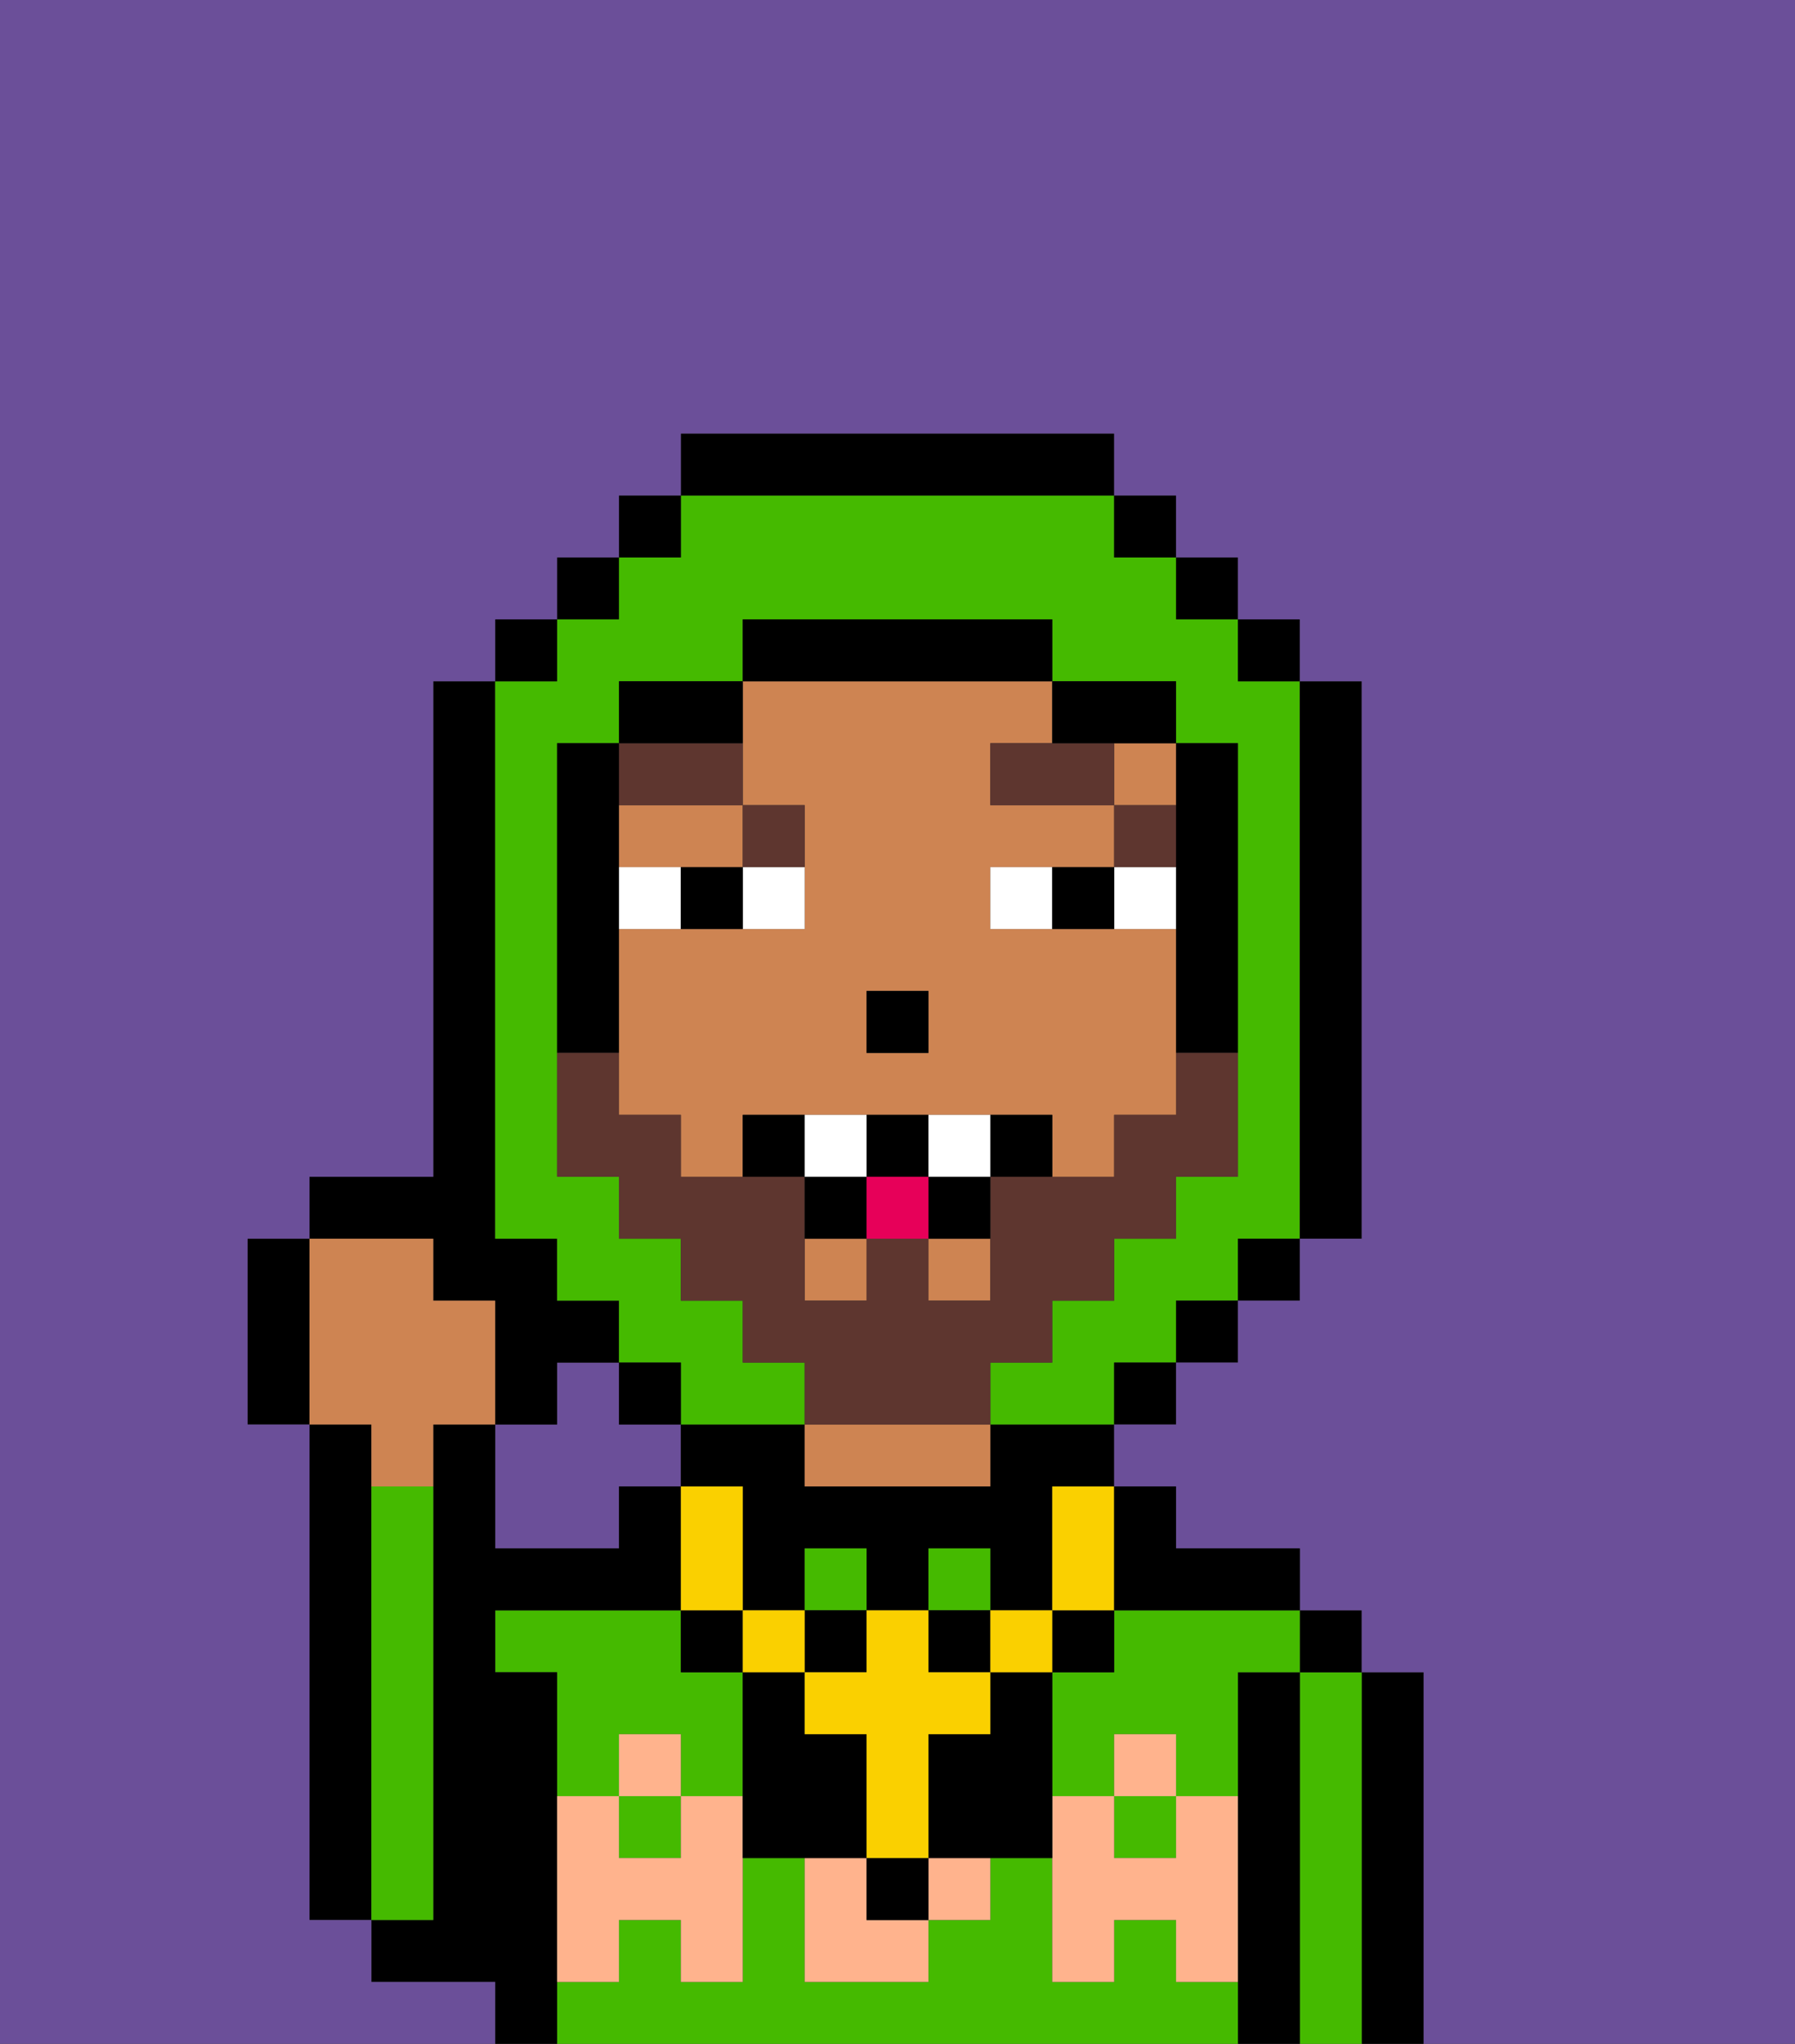 <svg xmlns="http://www.w3.org/2000/svg" viewBox="0 0 29 33"><rect x="0" y="0" width="29" height="33" fill="#333333" stroke="none"/><defs><style>polygon,rect,path{shape-rendering:crispedges;}.ta298-1{fill:#6b4f99;}.ta298-2{fill:#000000;}.ta298-3{fill:#45ba00;}.ta298-4{fill:#ce8452;}.ta298-5{fill:#ffb38d;}.ta298-6{fill:#ffffff;}.ta298-7{fill:#5e362f;}.ta298-8{fill:#fad000;}.ta298-9{fill:#5e362f;}.ta298-10{fill:#e70059;}</style></defs><path class="ta298-1" d="M10,23V22H9v1H8v2h2V24h1V23Z"/><path class="ta298-2" d="M6,24V23H5v8H6V24Z"/><path class="ta298-2" d="M23,27H22v6h1V27Z"/><path class="ta298-3" d="M22,27H21v6h1V27Z"/><rect class="ta298-2" x="21" y="26" width="1" height="1"/><path class="ta298-2" d="M21,27H20v6h1V27Z"/><path class="ta298-3" d="M10,28h1v1h1V27H11V26H8v1H9v2h1Z"/><path class="ta298-3" d="M18,26v1H17v2h1V28h1v1h1V27h1V26H18Z"/><rect class="ta298-3" x="18" y="29" width="1" height="1"/><path class="ta298-3" d="M19,32V31H18v1H17V30H16v1H15v1H13V30H12v2H11V31H10v1H9v1H20V32Z"/><rect class="ta298-3" x="10" y="29" width="1" height="1"/><path class="ta298-2" d="M16,24H13V23H11v1h1v2h1V25h1v1h1V25h1v1h1V24h1V23H16Z"/><path class="ta298-4" d="M14,24h2V23H13v1Z"/><path class="ta298-2" d="M9,31V27H8V26h3V24H10v1H8V23H7v8H6v1H8v1H9V31Z"/><path class="ta298-3" d="M7,30V24H6v7H7Z"/><rect class="ta298-3" x="15" y="25" width="1" height="1"/><rect class="ta298-3" x="13" y="25" width="1" height="1"/><path class="ta298-5" d="M19,30H18V29H17v3h1V31h1v1h1V29H19Z"/><rect class="ta298-5" x="18" y="28" width="1" height="1"/><rect class="ta298-5" x="15" y="30" width="1" height="1"/><path class="ta298-5" d="M14,30H13v2h2V31H14Z"/><path class="ta298-5" d="M11,29v1H10V29H9v3h1V31h1v1h1V29Z"/><rect class="ta298-5" x="10" y="28" width="1" height="1"/><path class="ta298-2" d="M17,28V27H16v1H15v2h2V28Z"/><rect class="ta298-4" x="15" y="20" width="1" height="1"/><path class="ta298-4" d="M12,14V13H10v1h2Z"/><rect class="ta298-4" x="13" y="20" width="1" height="1"/><path class="ta298-4" d="M12,13h1v2H10v3h1v1h1V18h5v1h1V18h1V15H16V14h2V13H16V12h1V11H12v2Zm2,3h1v1H14Z"/><rect class="ta298-4" x="18" y="12" width="1" height="1"/><rect class="ta298-2" x="14" y="16" width="1" height="1"/><path class="ta298-6" d="M12,15h1V14H12Z"/><path class="ta298-6" d="M11,14H10v1h1Z"/><path class="ta298-6" d="M18,14v1h1V14Z"/><path class="ta298-6" d="M16,14v1h1V14Z"/><path class="ta298-2" d="M11,14v1h1V14Z"/><path class="ta298-2" d="M17,14v1h1V14Z"/><rect class="ta298-7" x="18" y="13" width="1" height="1"/><polygon class="ta298-7" points="17 12 16 12 16 13 18 13 18 12 17 12"/><path class="ta298-7" d="M13,14V13H12v1Z"/><path class="ta298-7" d="M12,13V12H10v1Z"/><path class="ta298-2" d="M7,21H8v2H9V22h1V21H9V20H8V11H7v8H5v1H7Z"/><path class="ta298-2" d="M5,20H4v3H5V20Z"/><path class="ta298-4" d="M6,24H7V23H8V21H7V20H5v3H6Z"/><path class="ta298-3" d="M8,20H9v1h1v1h1v1h2V22H12V21H11V20H10V19H9V12h1V11h2V10h5v1h2v1h1v7H19v1H18v1H17v1H16v1h2V22h1V21h1V20h1V11H20V10H19V9H18V8H11V9H10v1H9v1H8v9Z"/><rect class="ta298-2" x="10" y="8" width="1" height="1"/><rect class="ta298-2" x="9" y="9" width="1" height="1"/><rect class="ta298-2" x="8" y="10" width="1" height="1"/><rect class="ta298-2" x="10" y="22" width="1" height="1"/><rect class="ta298-2" x="18" y="22" width="1" height="1"/><rect class="ta298-2" x="19" y="21" width="1" height="1"/><rect class="ta298-2" x="20" y="20" width="1" height="1"/><path class="ta298-2" d="M21,20h1V11H21v9Z"/><rect class="ta298-2" x="20" y="10" width="1" height="1"/><rect class="ta298-2" x="19" y="9" width="1" height="1"/><rect class="ta298-2" x="18" y="8" width="1" height="1"/><path class="ta298-2" d="M18,8V7H11V8h7Z"/><path class="ta298-2" d="M12,11H10v1h2Z"/><path class="ta298-2" d="M10,16V12H9v5h1Z"/><path class="ta298-2" d="M19,14v3h1V12H19v2Z"/><path class="ta298-2" d="M18,12h1V11H17v1Z"/><path class="ta298-2" d="M17,11V10H12v1h5Z"/><path class="ta298-1" d="M0,7V33H8V32H6V31H5V23H4V20H5V19H7V11H8V10H9V9h1V8h1V7h7V8h1V9h1v1h1v1h1v9H21v1H20v1H19v1H18v1h1v1h2v1h1v1h1v6h6V0H0Z"/><rect class="ta298-2" x="14" y="30" width="1" height="1"/><path class="ta298-2" d="M14,29V28H13V27H12v3h2Z"/><rect class="ta298-2" x="17" y="26" width="1" height="1"/><rect class="ta298-2" x="11" y="26" width="1" height="1"/><rect class="ta298-2" x="13" y="26" width="1" height="1"/><rect class="ta298-2" x="15" y="26" width="1" height="1"/><rect class="ta298-8" x="16" y="26" width="1" height="1"/><path class="ta298-8" d="M13,27v1h1v2h1V28h1V27H15V26H14v1Z"/><rect class="ta298-8" x="12" y="26" width="1" height="1"/><path class="ta298-8" d="M12,25V24H11v2h1Z"/><path class="ta298-8" d="M17,25v1h1V24H17Z"/><path class="ta298-2" d="M19,26h2V25H19V24H18v2Z"/><path class="ta298-9" d="M16,23V22h1V21h1V20h1V19h1V17H19v1H18v1H16v2H15V20H14v1H13V19H11V18H10V17H9v2h1v1h1v1h1v1h1v1h3Z"/><path class="ta298-2" d="M12,18v1h1V18Z"/><path class="ta298-2" d="M16,18v1h1V18Z"/><path class="ta298-2" d="M15,20h1V19H15Z"/><path class="ta298-2" d="M15,19V18H14v1Z"/><path class="ta298-2" d="M13,19v1h1V19Z"/><path class="ta298-6" d="M14,18H13v1h1Z"/><path class="ta298-6" d="M15,18v1h1V18Z"/><rect class="ta298-10" x="14" y="19" width="1" height="1"/></svg>